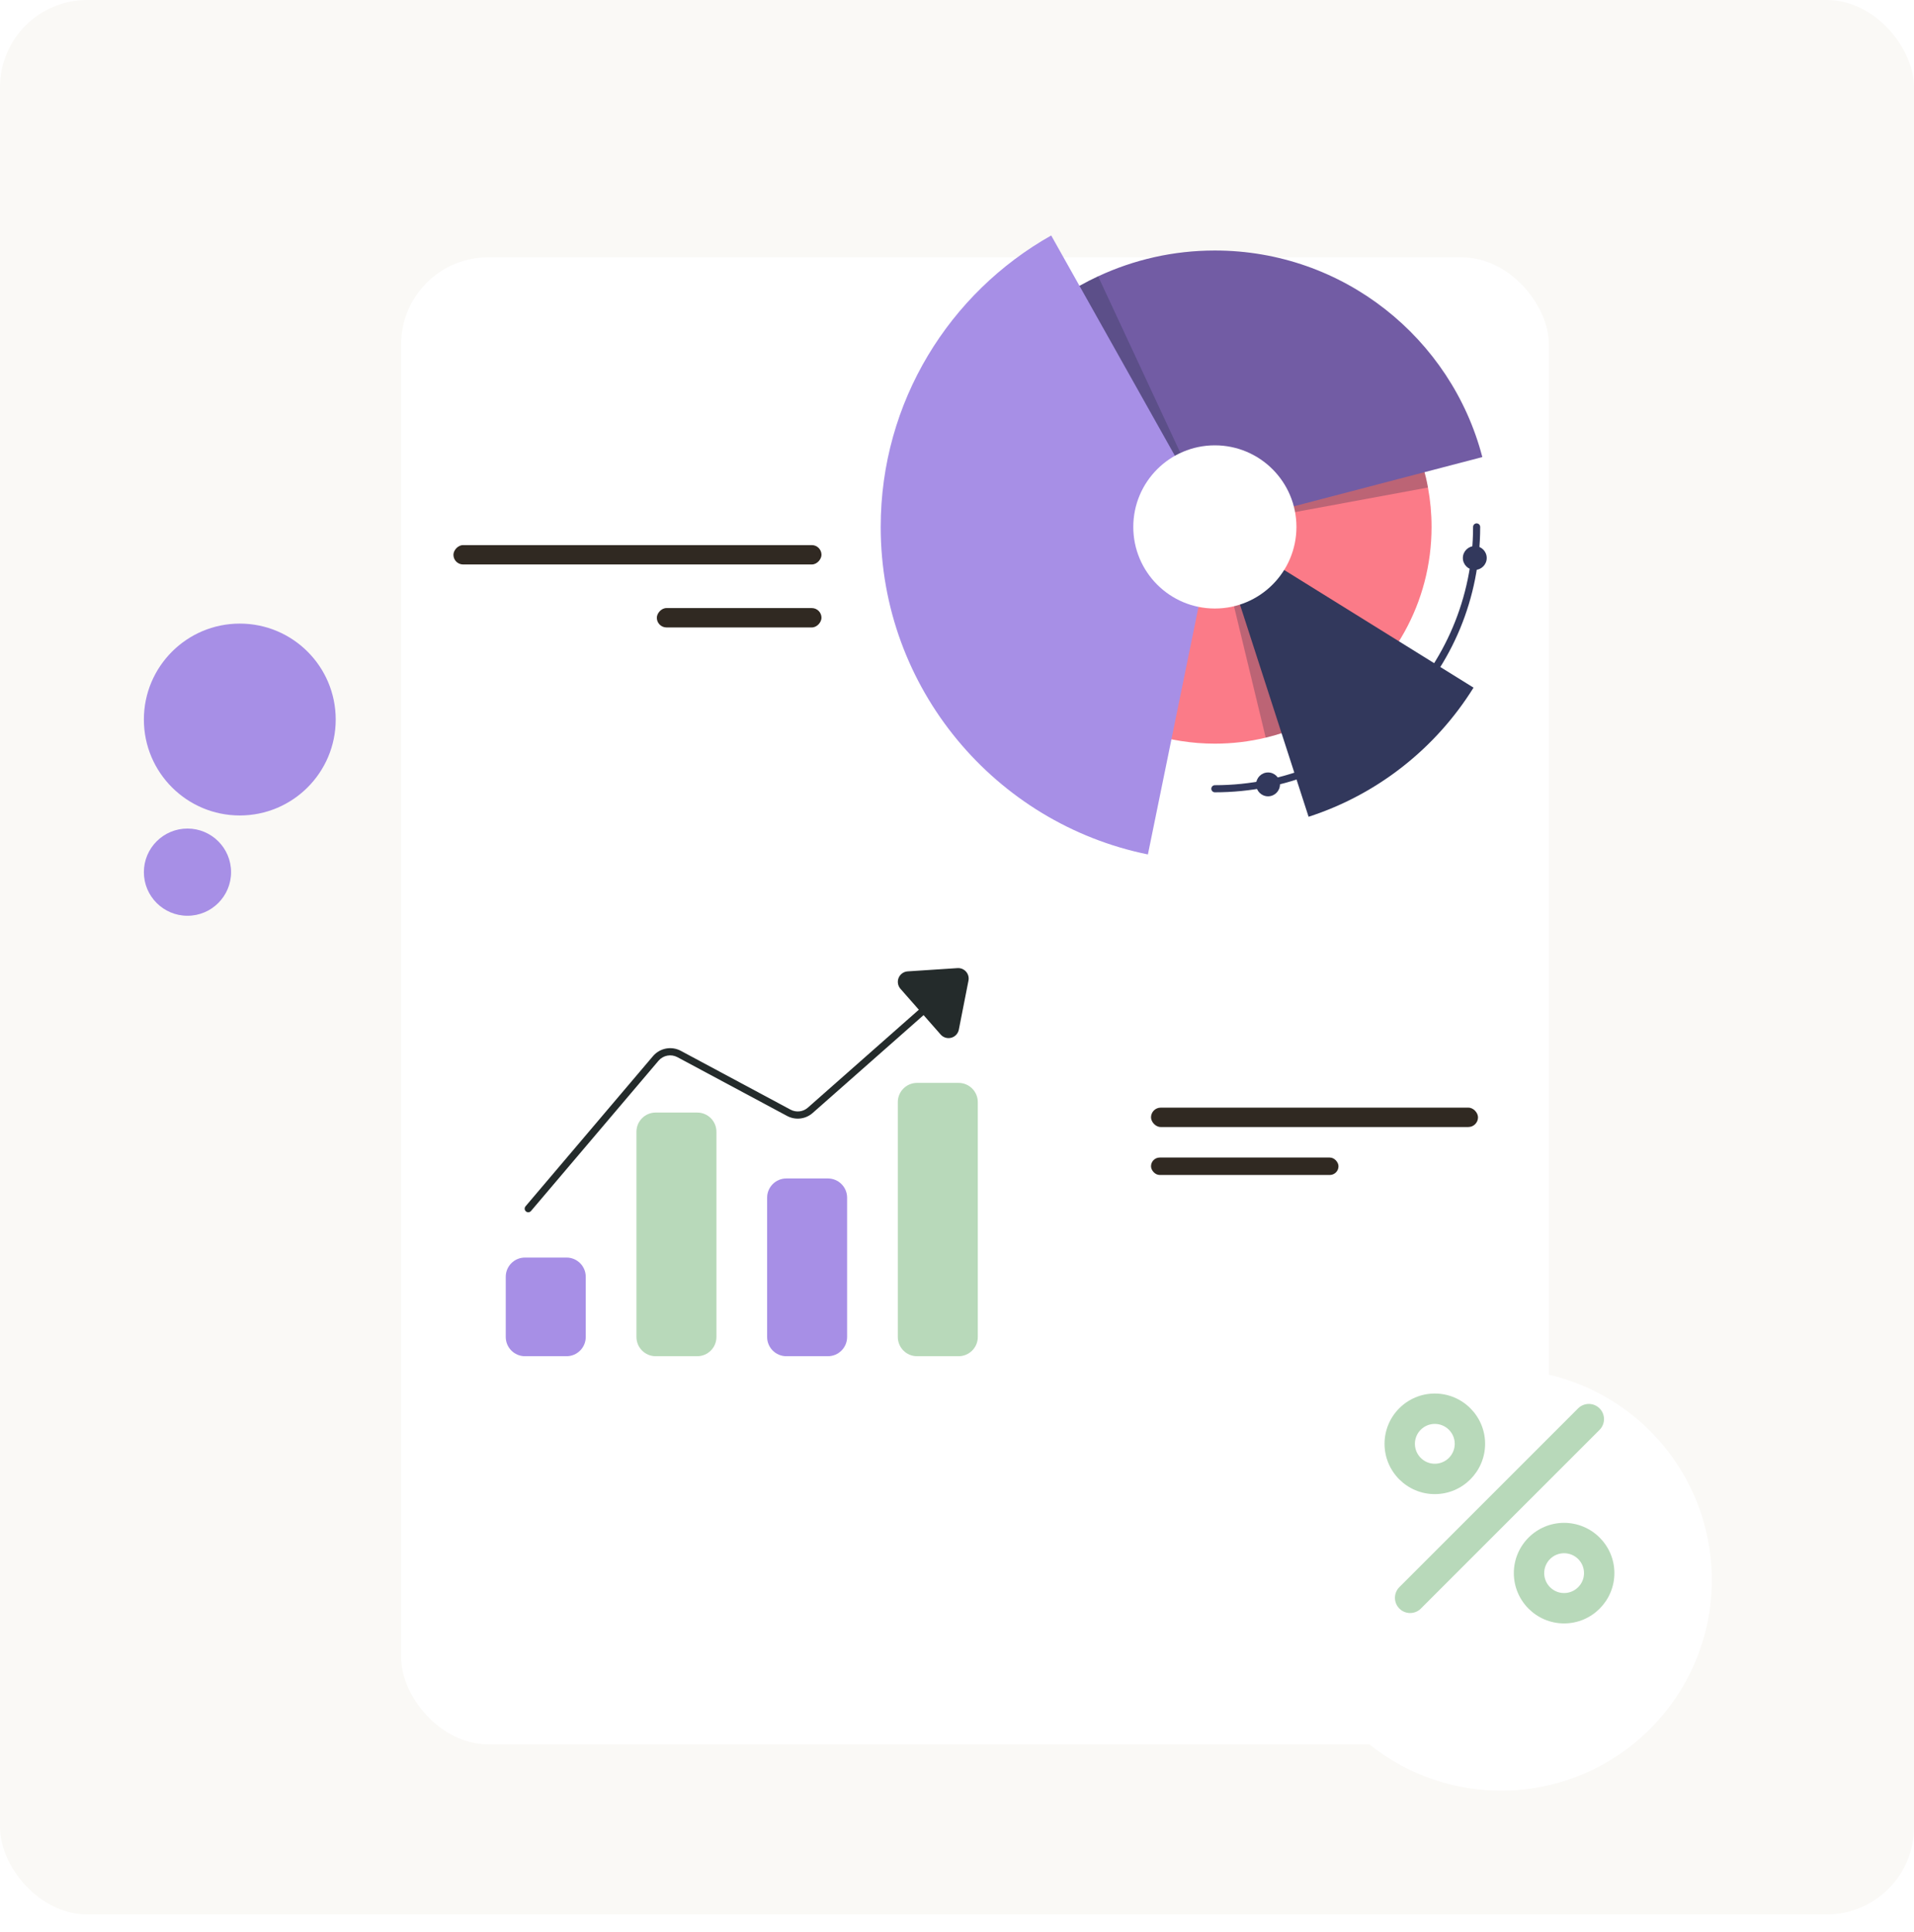<svg width="439" height="443" viewBox="0 0 439 443" fill="none" xmlns="http://www.w3.org/2000/svg">
<rect width="439" height="439" rx="20" fill="#FAF9F6"/>
<g filter="url(#filter0_d_1006_655)">
<rect x="92" y="39" width="263.252" height="341.006" rx="20" fill="white"/>
</g>
<rect x="264" y="254" width="75" height="4.443" rx="2.222" fill="#302922"/>
<rect x="264" y="265.443" width="43" height="4" rx="2" fill="#302922"/>
<rect width="84.418" height="4.443" rx="2.222" transform="matrix(-1 0 0 1 188.418 125)" fill="#302922"/>
<rect width="37.766" height="4.443" rx="2.222" transform="matrix(-1 0 0 1 188.418 139.44)" fill="#302922"/>
<g filter="url(#filter1_d_1006_655)">
<circle cx="344.309" cy="346.309" r="48.309" fill="white"/>
</g>
<path d="M329.087 342.626C322.73 342.626 317.561 337.45 317.561 331.086C317.561 324.73 322.73 319.56 329.087 319.56C335.451 319.56 340.627 324.73 340.627 331.086C340.627 337.45 335.451 342.626 329.087 342.626ZM329.087 326.525C326.574 326.525 324.526 328.573 324.526 331.086C324.526 333.609 326.574 335.661 329.087 335.661C331.61 335.661 333.662 333.61 333.662 331.086C333.662 328.573 331.61 326.525 329.087 326.525Z" fill="#B8D9BA"/>
<path d="M358.74 372.277C352.387 372.277 347.217 367.101 347.217 360.737C347.217 354.384 352.387 349.214 358.74 349.214C365.104 349.214 370.28 354.384 370.28 360.737C370.28 367.101 365.104 372.277 358.74 372.277ZM358.74 356.179C356.227 356.179 354.182 358.224 354.182 360.737C354.182 363.26 356.227 365.312 358.74 365.312C361.264 365.312 363.315 363.261 363.315 360.737C363.315 358.224 361.263 356.179 358.74 356.179Z" fill="#B8D9BA"/>
<path d="M320.968 368.873C319.607 367.513 319.607 365.309 320.968 363.948L361.955 322.965C363.316 321.604 365.52 321.604 366.88 322.965C368.24 324.325 368.24 326.529 366.88 327.889L325.892 368.873C324.532 370.234 322.328 370.234 320.968 368.873Z" fill="#B8D9BA"/>
<path d="M328.345 120.833C328.345 138.289 319.347 153.643 305.735 162.505C301.074 165.544 295.873 167.819 290.306 169.157C286.566 170.057 282.662 170.533 278.645 170.533C273.362 170.533 268.271 169.71 263.496 168.179L278.645 120.833L278.654 120.83L322.03 96.57C323.21 98.678 324.242 100.881 325.11 103.166C326.164 105.934 326.978 108.819 327.521 111.795C328.064 114.726 328.345 117.747 328.345 120.833Z" fill="#FB7B88"/>
<path opacity="0.3" d="M327.521 111.795L278.654 120.831C279.282 120.591 309.804 108.983 325.11 103.167C326.164 105.935 326.978 108.819 327.521 111.795Z" fill="#29304C"/>
<path d="M339.991 104.814L278.645 120.834L241.039 69.805C241.929 69.149 242.838 68.514 243.763 67.905C246.338 66.201 249.049 64.68 251.87 63.367C260.003 59.567 269.077 57.446 278.645 57.446C308.119 57.446 332.893 77.562 339.991 104.814Z" fill="#725CA4"/>
<path opacity="0.3" d="M278.643 120.834L243.76 67.906C246.335 66.201 249.046 64.68 251.868 63.367L278.643 120.834Z" fill="#29304C"/>
<path d="M278.642 120.834L263.286 195.936C228.318 188.823 202 157.9 202 120.834C202 92.143 217.764 67.135 241.106 54L278.642 120.834Z" fill="#A78FE6"/>
<path opacity="0.3" d="M305.735 162.505C301.074 165.544 295.873 167.82 290.306 169.158L278.645 120.834L305.735 162.505Z" fill="#29304C"/>
<path d="M278.643 181.688C278.193 181.688 277.828 181.323 277.828 180.873C277.828 180.422 278.193 180.058 278.643 180.058C311.3 180.058 337.868 153.489 337.868 120.833C337.868 120.382 338.233 120.018 338.683 120.018C339.133 120.018 339.498 120.382 339.498 120.833C339.498 137.088 333.168 152.37 321.674 163.863C310.18 175.358 294.898 181.688 278.643 181.688Z" fill="#32385C"/>
<path d="M337.973 157.689C329.339 171.56 315.976 182.183 300.14 187.298L278.645 120.834L337.973 157.689Z" fill="#32385C"/>
<path d="M278.644 139.543C288.977 139.543 297.354 131.166 297.354 120.833C297.354 110.5 288.977 102.123 278.644 102.123C268.31 102.123 259.934 110.5 259.934 120.833C259.934 131.166 268.31 139.543 278.644 139.543Z" fill="white"/>
<path d="M338.262 130.693C339.773 130.693 340.999 129.468 340.999 127.956C340.999 126.445 339.773 125.22 338.262 125.22C336.751 125.22 335.525 126.445 335.525 127.956C335.525 129.468 336.751 130.693 338.262 130.693Z" fill="#32385C"/>
<path d="M290.842 182.61C292.353 182.61 293.579 181.385 293.579 179.873C293.579 178.362 292.353 177.137 290.842 177.137C289.331 177.137 288.105 178.362 288.105 179.873C288.105 181.385 289.331 182.61 290.842 182.61Z" fill="#32385C"/>
<circle cx="55" cy="165" r="22" fill="#A78FE6"/>
<circle cx="43" cy="200" r="10" fill="#A78FE6"/>
<path d="M129.938 288.378H120.408C117.974 288.378 116 290.352 116 292.787V306.591C116 309.026 117.974 311 120.408 311H129.938C132.373 311 134.347 309.026 134.347 306.591V292.787C134.347 290.352 132.373 288.378 129.938 288.378Z" fill="#A78FE6"/>
<path d="M159.915 255.127H150.385C147.95 255.127 145.977 257.101 145.977 259.536V306.591C145.977 309.026 147.95 311 150.385 311H159.915C162.349 311 164.323 309.026 164.323 306.591V259.536C164.323 257.101 162.349 255.127 159.915 255.127Z" fill="#B8D9BA"/>
<path d="M189.887 270.24H180.358C177.923 270.24 175.949 272.214 175.949 274.649V306.591C175.949 309.026 177.923 311 180.358 311H189.887C192.322 311 194.296 309.026 194.296 306.591V274.649C194.296 272.214 192.322 270.24 189.887 270.24Z" fill="#A78FE6"/>
<path d="M219.862 248.326H210.332C207.898 248.326 205.924 250.3 205.924 252.735V306.591C205.924 309.026 207.898 311 210.332 311H219.862C222.297 311 224.27 309.026 224.27 306.591V252.735C224.27 250.3 222.297 248.326 219.862 248.326Z" fill="#B8D9BA"/>
<path d="M121.162 277.993C121.005 277.993 120.85 277.948 120.717 277.864C120.584 277.779 120.479 277.658 120.412 277.515C120.346 277.372 120.322 277.213 120.344 277.056C120.365 276.9 120.43 276.753 120.533 276.633L149.783 242.172C150.548 241.277 151.596 240.671 152.752 240.452C153.908 240.232 155.105 240.414 156.144 240.966L181.326 254.463C181.955 254.798 182.672 254.934 183.381 254.852C184.09 254.769 184.756 254.473 185.292 254.001L214.55 228.189C214.631 228.115 214.726 228.058 214.829 228.021C214.932 227.985 215.041 227.969 215.151 227.975C215.26 227.981 215.367 228.009 215.466 228.056C215.564 228.104 215.652 228.171 215.724 228.253C215.797 228.335 215.852 228.431 215.887 228.535C215.922 228.638 215.936 228.748 215.929 228.857C215.921 228.966 215.891 229.073 215.842 229.171C215.793 229.268 215.724 229.355 215.641 229.426L186.383 255.234C185.595 255.927 184.613 256.364 183.57 256.485C182.527 256.606 181.471 256.407 180.544 255.913L155.363 242.421C154.657 242.046 153.844 241.923 153.059 242.072C152.274 242.221 151.562 242.633 151.043 243.241L121.792 277.702C121.714 277.793 121.618 277.867 121.509 277.917C121.4 277.967 121.282 277.993 121.162 277.993Z" fill="#242B2B"/>
<path d="M222.135 224.859L219.921 236.11C219.834 236.551 219.626 236.959 219.32 237.288C219.014 237.617 218.622 237.854 218.189 237.971C217.755 238.089 217.297 238.083 216.867 237.954C216.437 237.825 216.051 237.578 215.754 237.241L206.527 226.744C206.231 226.406 206.036 225.993 205.962 225.551C205.889 225.108 205.94 224.654 206.111 224.239C206.282 223.824 206.565 223.465 206.929 223.202C207.292 222.94 207.722 222.784 208.17 222.753L219.611 222.006C219.978 221.981 220.346 222.04 220.686 222.18C221.027 222.32 221.331 222.536 221.575 222.811C221.818 223.087 221.996 223.415 222.093 223.77C222.19 224.125 222.204 224.498 222.135 224.859Z" fill="#242B2B"/>
<defs>
<filter id="filter0_d_1006_655" x="52" y="19" width="343.252" height="421.006" filterUnits="userSpaceOnUse" color-interpolation-filters="sRGB">
<feFlood flood-opacity="0" result="BackgroundImageFix"/>
<feColorMatrix in="SourceAlpha" type="matrix" values="0 0 0 0 0 0 0 0 0 0 0 0 0 0 0 0 0 0 127 0" result="hardAlpha"/>
<feOffset dy="20"/>
<feGaussianBlur stdDeviation="20"/>
<feComposite in2="hardAlpha" operator="out"/>
<feColorMatrix type="matrix" values="0 0 0 0 0 0 0 0 0 0 0 0 0 0 0 0 0 0 0.08 0"/>
<feBlend mode="normal" in2="BackgroundImageFix" result="effect1_dropShadow_1006_655"/>
<feBlend mode="normal" in="SourceGraphic" in2="effect1_dropShadow_1006_655" result="shape"/>
</filter>
<filter id="filter1_d_1006_655" x="264" y="282" width="160.618" height="160.618" filterUnits="userSpaceOnUse" color-interpolation-filters="sRGB">
<feFlood flood-opacity="0" result="BackgroundImageFix"/>
<feColorMatrix in="SourceAlpha" type="matrix" values="0 0 0 0 0 0 0 0 0 0 0 0 0 0 0 0 0 0 127 0" result="hardAlpha"/>
<feOffset dy="16"/>
<feGaussianBlur stdDeviation="16"/>
<feComposite in2="hardAlpha" operator="out"/>
<feColorMatrix type="matrix" values="0 0 0 0 0 0 0 0 0 0 0 0 0 0 0 0 0 0 0.08 0"/>
<feBlend mode="normal" in2="BackgroundImageFix" result="effect1_dropShadow_1006_655"/>
<feBlend mode="normal" in="SourceGraphic" in2="effect1_dropShadow_1006_655" result="shape"/>
</filter>
</defs>
</svg>
